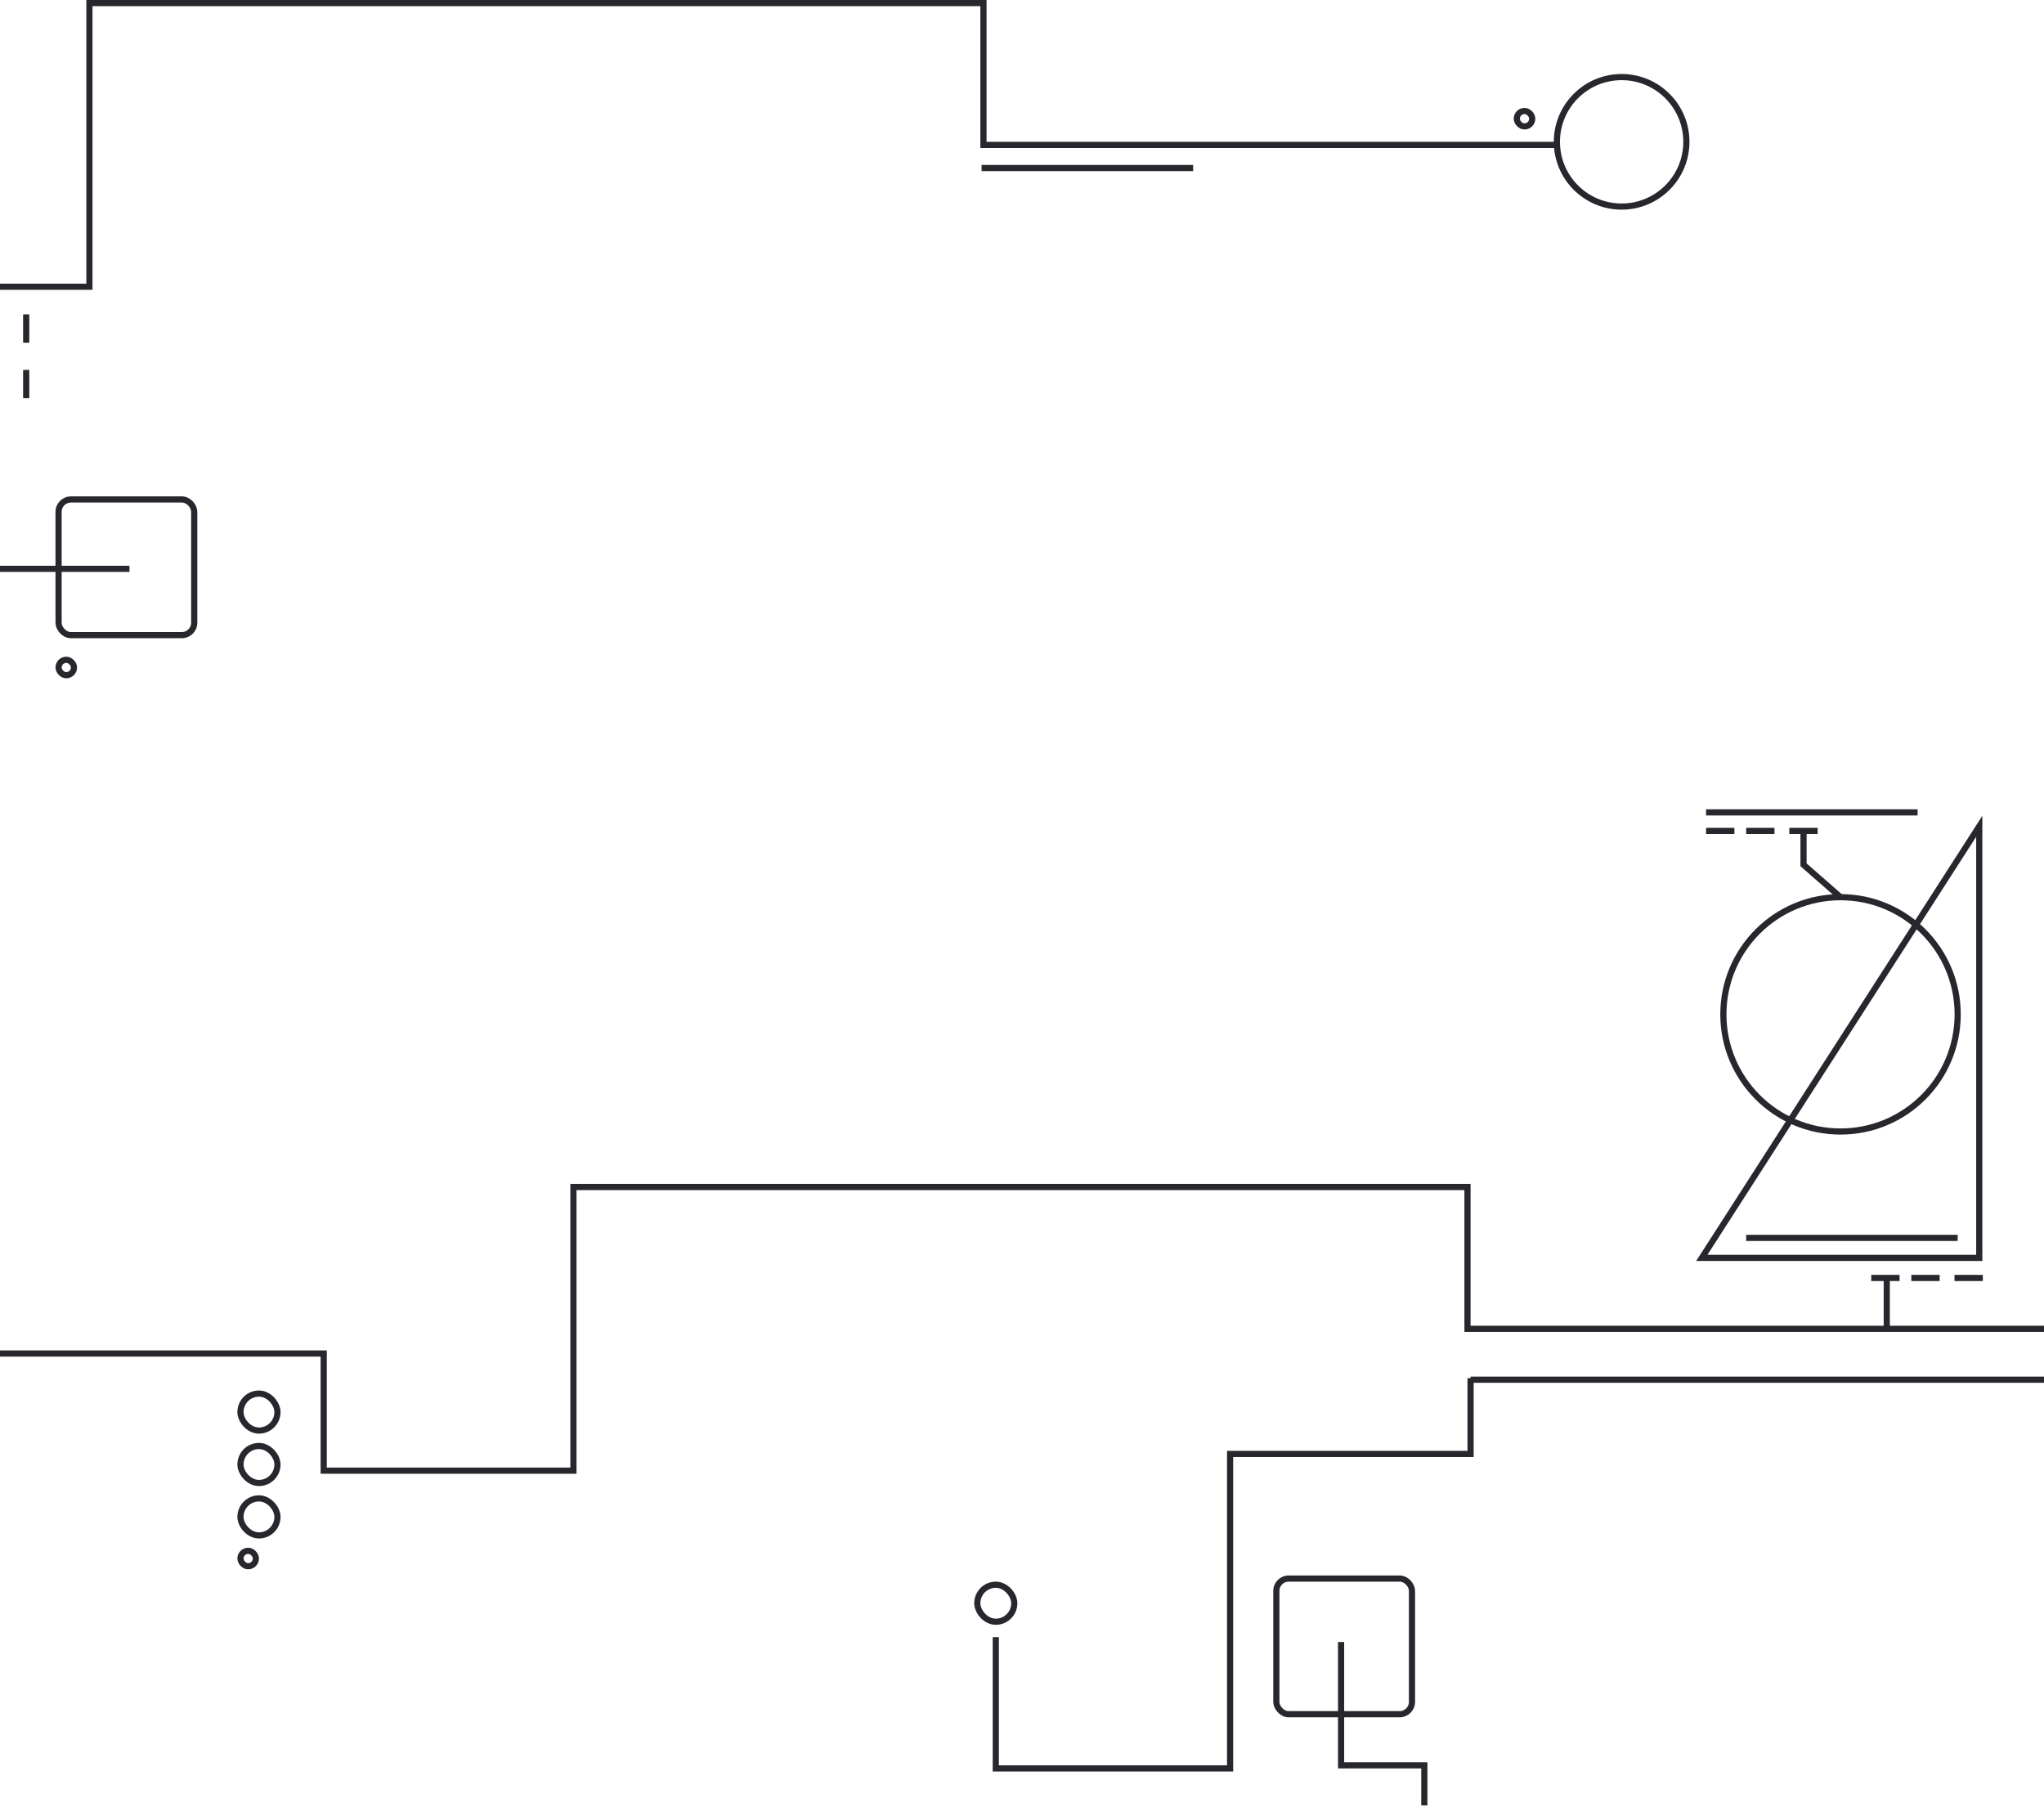 <?xml version="1.0" encoding="UTF-8"?>
<svg width="663px" height="586px" viewBox="0 0 663 586" version="1.1" xmlns="http://www.w3.org/2000/svg" xmlns:xlink="http://www.w3.org/1999/xlink">
    <!-- Generator: Sketch 52.2 (67145) - http://www.bohemiancoding.com/sketch -->
    <title>Group</title>
    <desc>Created with Sketch.</desc>
    <g id="Page-1" stroke="none" stroke-width="1" fill="none" fill-rule="evenodd">
        <g id="Main-Page" transform="translate(0, -14)">
            <g id="Group" transform="translate(-157, 15)">
                <path d="M165.5,110.156 L165.5,100.969" id="Line-3-Copy-8" stroke="#27282D" stroke-width="2"></path>
                <path d="M165.5,128.156 L165.5,118.969" id="Line-3-Copy-10" stroke="#27282D" stroke-width="2"></path>
                <polyline id="Path-6" stroke="#27282D" stroke-width="2" points="480 530 480 572.578 556 572.578 556 470.578 634 470.578 634 446"></polyline>
                <rect id="Rectangle" stroke="#27282D" stroke-width="2" x="571" y="511" width="44" height="44" rx="4"></rect>
                <rect id="Rectangle-Copy-32" stroke="#27282D" stroke-width="2" x="176" y="161" width="44" height="44" rx="4"></rect>
                <polyline id="Path-7" stroke="#27282D" stroke-width="2" points="592 531.578 592 571.578 619 571.578 619 584.578"></polyline>
                <polygon id="Path-2" stroke="#27282D" stroke-width="2" transform="translate(754, 337) rotate(-90) translate(-754, -337) " points="824 382 684 292 684 382"></polygon>
                <path d="M757,434.5 L757,365.891" id="Line-3" stroke="#27282D" stroke-width="2" transform="translate(757.5, 400) rotate(-90) translate(-757.5, -400) "></path>
                <path d="M509,87.5 L509,18.891" id="Line-3-Copy-11" stroke="#27282D" stroke-width="2" transform="translate(509.5, 53) rotate(-90) translate(-509.5, -53) "></path>
                <path d="M744,296.5 L744,227.891" id="Line-3-Copy" stroke="#27282D" stroke-width="2" transform="translate(744.5, 262) rotate(-90) translate(-744.5, -262) "></path>
                <path d="M715,273.078 L715,263.891" id="Line-3-Copy-2" stroke="#27282D" stroke-width="2" transform="translate(715, 268.5) rotate(-90) translate(-715, -268.5) "></path>
                <path d="M768.578,418.078 L768.578,408.891" id="Line-3-Copy-5" stroke="#27282D" stroke-width="2" transform="translate(768.578, 413.5) rotate(-90) translate(-768.578, -413.5) "></path>
                <path d="M742,273.078 L742,263.891" id="Line-3-Copy-4" stroke="#27282D" stroke-width="2" transform="translate(742, 268.5) rotate(-90) translate(-742, -268.5) "></path>
                <path d="M795.578,418.078 L795.578,408.891" id="Line-3-Copy-6" stroke="#27282D" stroke-width="2" transform="translate(795.578, 413.5) rotate(-90) translate(-795.578, -413.5) "></path>
                <path d="M728,273.078 L728,263.891" id="Line-3-Copy-3" stroke="#27282D" stroke-width="2" transform="translate(728, 268.5) rotate(-90) translate(-728, -268.5) "></path>
                <path d="M781.578,418.078 L781.578,408.891" id="Line-3-Copy-7" stroke="#27282D" stroke-width="2" transform="translate(781.578, 413.5) rotate(-90) translate(-781.578, -413.5) "></path>
                <path d="" id="Line-2" stroke="#979797" stroke-linecap="square" fill-rule="nonzero" transform="translate(792, 400.5) rotate(-90) translate(-792, -400.5) "></path>
                <circle id="Oval-Copy-8" stroke="#27282D" stroke-width="2" transform="translate(754, 328) rotate(-90) translate(-754, -328) " cx="754" cy="328" r="38"></circle>
                <circle id="Oval-Copy-11" stroke="#27282D" stroke-width="2" transform="translate(683, 45) rotate(-90) translate(-683, -45) " cx="683" cy="45" r="21"></circle>
                <polyline id="Path-3" stroke="#27282D" stroke-width="2" transform="translate(748, 279.5) rotate(-90) translate(-748, -279.5) " points="737.5 285.5 748 273.5 758.5 273.5"></polyline>
                <path d="M777.5,421.5 L760.5,421.5" id="Path-5" stroke="#27282D" stroke-width="2" transform="translate(769, 421.5) rotate(-90) translate(-769, -421.5) "></path>
                <rect id="Rectangle-Copy-25" stroke="#27282D" stroke-width="2" x="235" y="451" width="12" height="12" rx="6"></rect>
                <rect id="Rectangle-Copy-26" stroke="#27282D" stroke-width="2" x="235" y="468" width="12" height="12" rx="6"></rect>
                <rect id="Rectangle-Copy-29" stroke="#27282D" stroke-width="2" x="474" y="513" width="12" height="12" rx="6"></rect>
                <rect id="Rectangle-Copy-27" stroke="#27282D" stroke-width="2" x="235" y="502" width="5" height="5" rx="2.5"></rect>
                <rect id="Rectangle-Copy-33" stroke="#27282D" stroke-width="2" x="176" y="213" width="5" height="5" rx="2.5"></rect>
                <rect id="Rectangle-Copy-30" stroke="#27282D" stroke-width="2" x="649" y="35" width="5" height="5" rx="2.5"></rect>
                <rect id="Rectangle-Copy-28" stroke="#27282D" stroke-width="2" x="235" y="485" width="12" height="12" rx="6"></rect>
                <polyline id="Path-8" stroke="#27282D" stroke-width="2" points="157 438 262 438 262 476 343 476 343 384 633 384 633 430 820 430"></polyline>
                <polyline id="Path-8-Copy" stroke="#27282D" stroke-width="2" points="0 54 105 54 105 92 186 92 186 0 476 0 476 46 663 46"></polyline>
                <path d="M634,446.5 L820,446.5" id="Path-9" stroke="#27282D" stroke-width="2"></path>
                <path d="M149.043,183.5 L199,183.5" id="Path-9-Copy" stroke="#27282D" stroke-width="2"></path>
            </g>
        </g>
    </g>
</svg>
